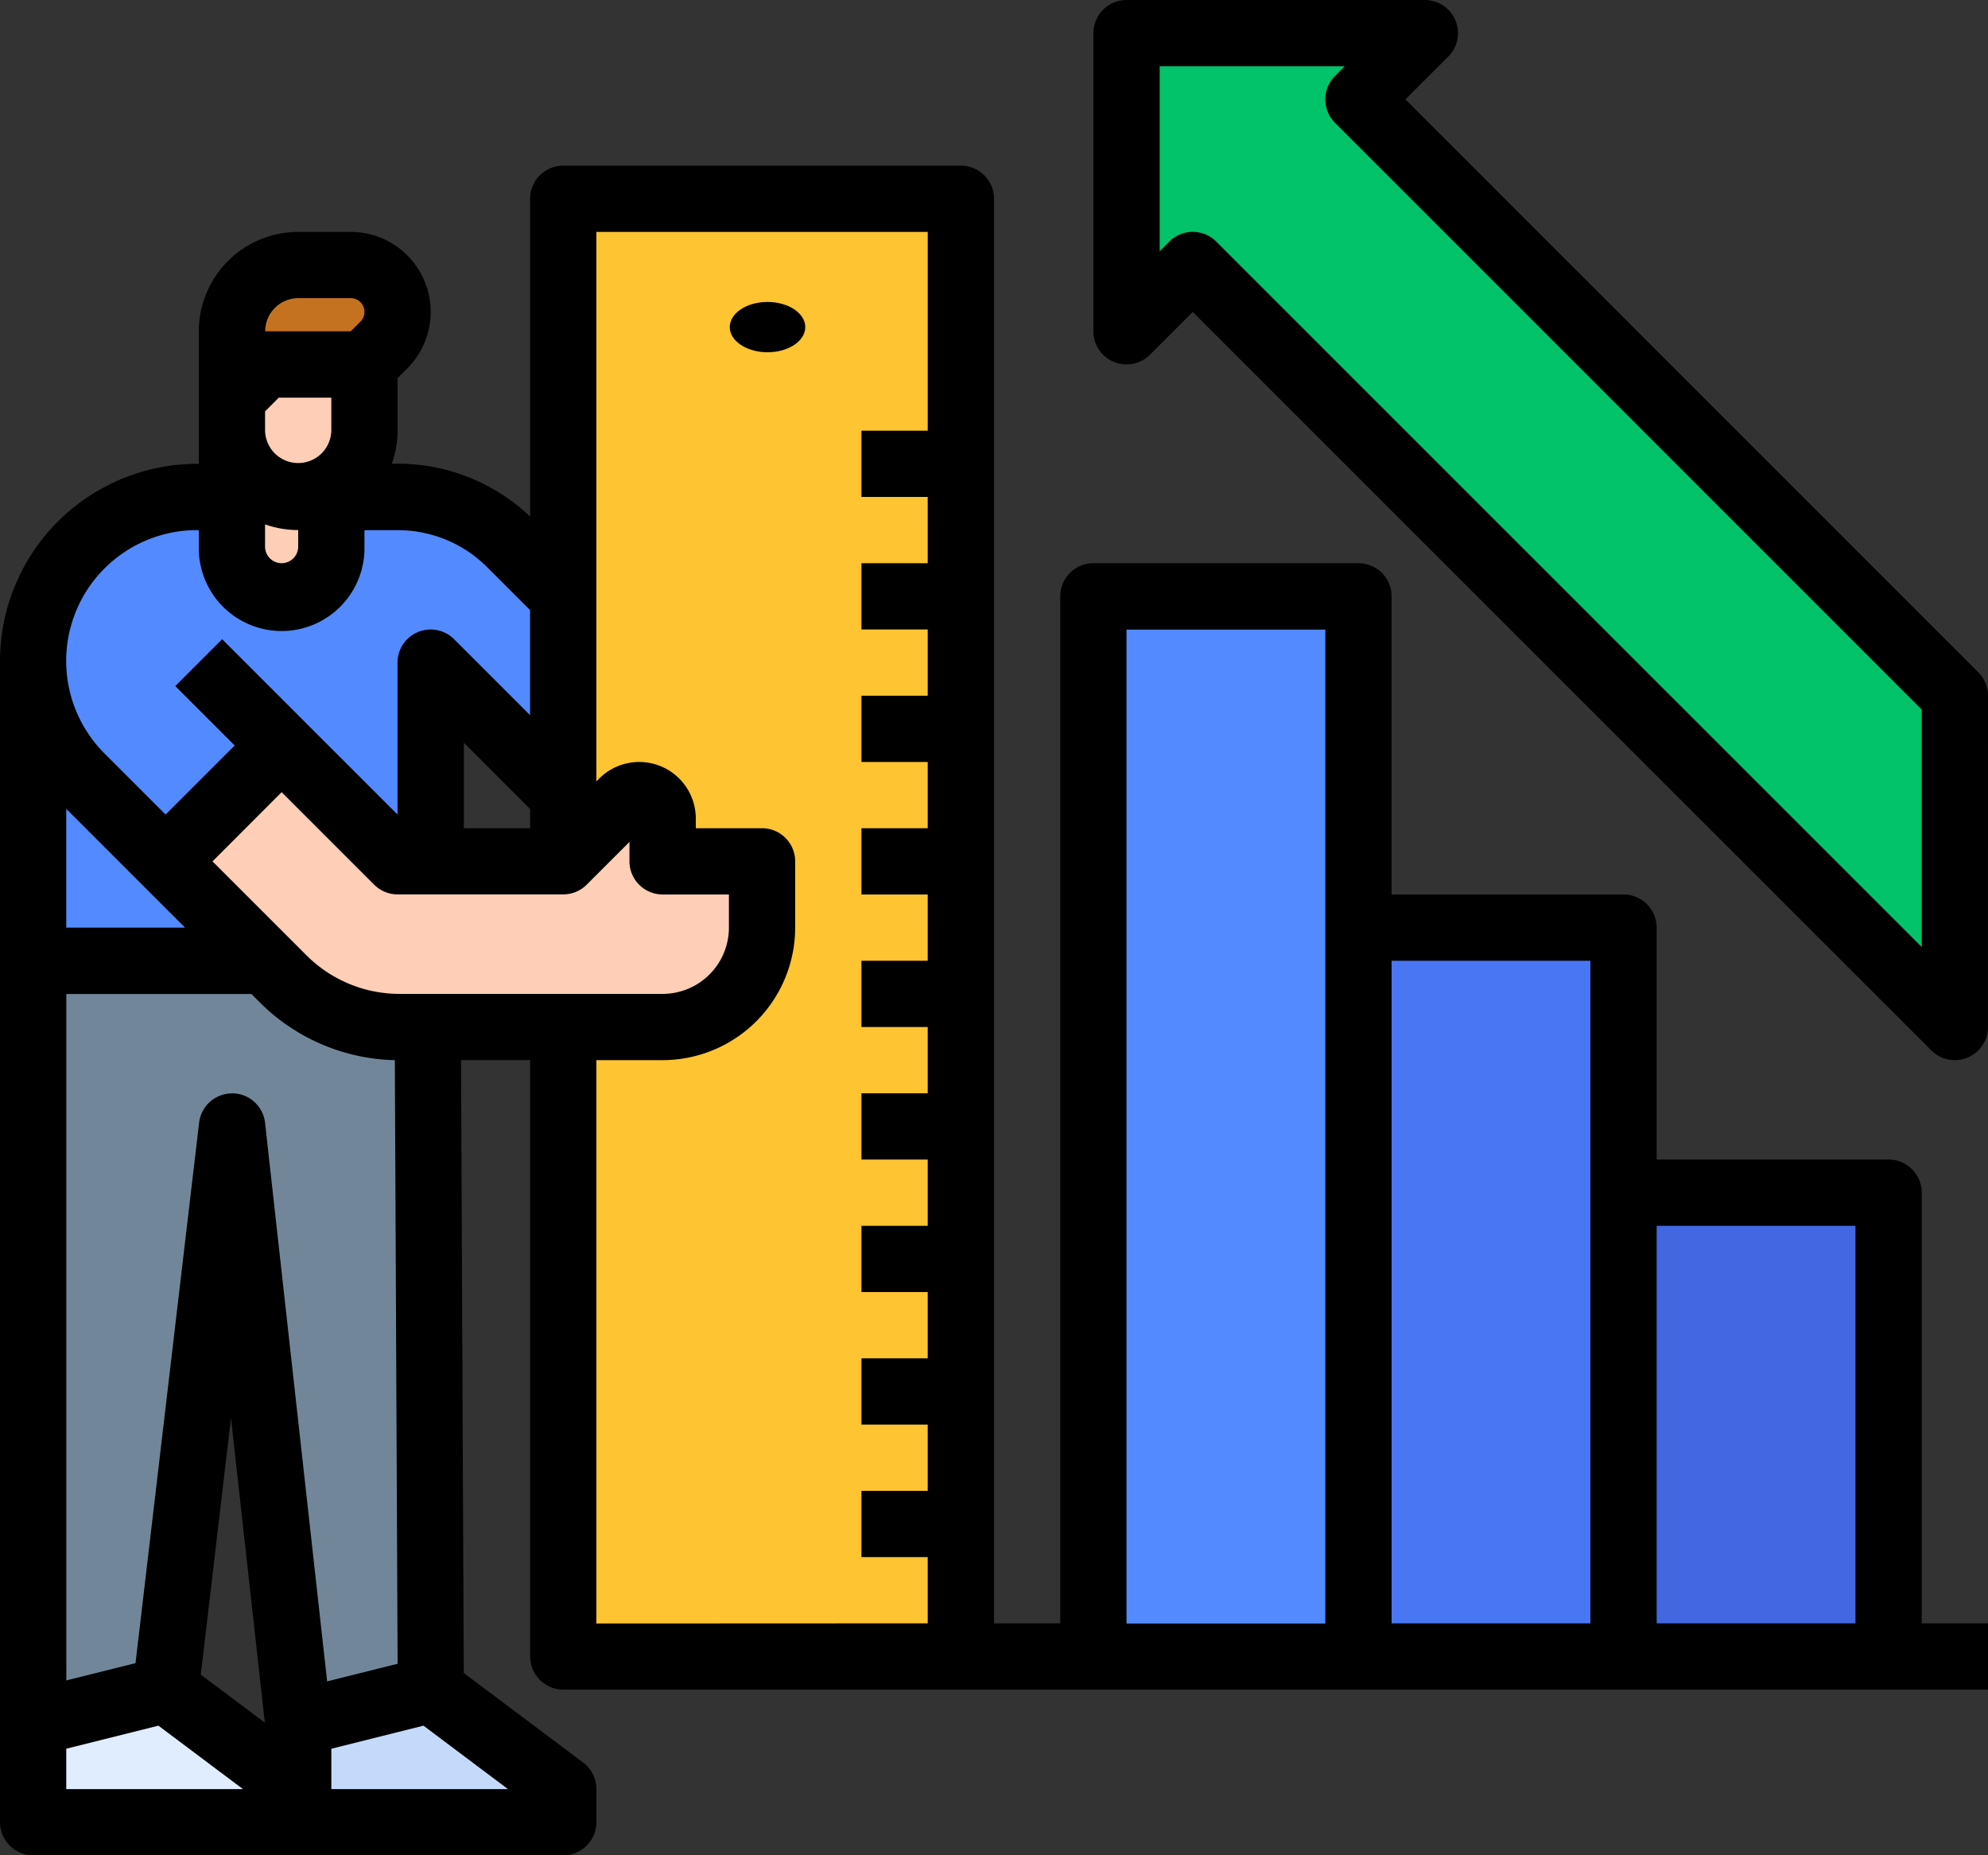 <svg xmlns="http://www.w3.org/2000/svg" width="79" height="73.733" viewBox="0 0 79 73.733">
  <rect x="0" y="0" width="79" height="73.733" fill="#333333" stroke="none"/>
  <g id="medicion" transform="translate(-16 -32)">
    <rect id="Rectángulo_12479" data-name="Rectángulo 12479" width="10" height="18" transform="translate(91 97) rotate(180)" fill="#4367e0"/>
    <rect id="Rectángulo_12480" data-name="Rectángulo 12480" width="11" height="28" transform="translate(81 97) rotate(180)" fill="#4976f2"/>
    <rect id="Rectángulo_12481" data-name="Rectángulo 12481" width="11" height="41" transform="translate(70 97) rotate(180)" fill="#548aff"/>
    <rect id="Rectángulo_12482" data-name="Rectángulo 12482" width="16" height="58" transform="translate(38 40)" fill="#ffc431"/>
    <path id="Trazado_70696" data-name="Trazado 70696" d="M93.442,440l5.267,3.95v1.317h-10.5l0-3.95Z" transform="translate(-60.325 -340.85)" fill="#c5dafa"/>
    <path id="Trazado_70697" data-name="Trazado 70697" d="M24.035,294.283,24.01,264H39.8v28.967l-5.267,1.317-2.633-23.7-2.633,22.383L24,294.283Z" transform="translate(-6.683 -193.817)" fill="#718799"/>
    <path id="Trazado_70698" data-name="Trazado 70698" d="M24,170.433h.01L24,158.517A6.517,6.517,0,0,1,30.517,152h7.966a6.357,6.357,0,0,1,4.5,1.862l2.088,2.088v7.9L39.8,158.583v11.85Z" transform="translate(-6.683 -100.25)" fill="#548aff"/>
    <path id="Trazado_70699" data-name="Trazado 70699" d="M75.95,128v5.925a1.975,1.975,0,0,1-3.95,0V128Z" transform="translate(-46.783 -80.2)" fill="#ffceb6"/>
    <path id="Trazado_70700" data-name="Trazado 70700" d="M74.633,125.267h0A2.633,2.633,0,0,1,72,122.633v-1.317L73.317,120h3.95v2.633A2.633,2.633,0,0,1,74.633,125.267Z" transform="translate(-46.783 -73.517)" fill="#ffceb6"/>
    <path id="Trazado_70701" data-name="Trazado 70701" d="M77.267,99.95l.771-.771a1.862,1.862,0,0,0,.545-1.317h0A1.862,1.862,0,0,0,76.721,96H74.633A2.633,2.633,0,0,0,72,98.633v2.633l1.317-1.317Z" transform="translate(-46.783 -53.467)" fill="#c47220"/>
    <path id="Trazado_70702" data-name="Trazado 70702" d="M60.608,212l4.608,4.608H71.8l2.361-2.361a.931.931,0,0,1,.658-.273h0a.931.931,0,0,1,.931.931v1.7H79.7v2.633a3.95,3.95,0,0,1-3.95,3.95H65.31a6.583,6.583,0,0,1-4.655-1.928L56,216.608h0Z" transform="translate(-33.417 -150.375)" fill="#ffceb6"/>
    <path id="Trazado_70703" data-name="Trazado 70703" d="M29.442,440l5.267,3.95v1.317h-10.5l0-3.95Z" transform="translate(-6.859 -340.85)" fill="#e0edff"/>
    <path id="Trazado_70704" data-name="Trazado 70704" d="M290.633,49.217,320.917,79.5V66.333l-23.7-23.7L299.85,40H288V51.85Z" transform="translate(-227.233 -6.683)" fill="#02c26a"/>
    <ellipse id="Elipse_726" data-name="Elipse 726" cx="1.5" cy="1" rx="1.5" ry="1" transform="translate(45 44)"/>
    <path id="Trazado_70705" data-name="Trazado 70705" d="M95,132.567v-2.633H92.367V112.817A1.317,1.317,0,0,0,91.05,111.5H81.833v-9.217a1.317,1.317,0,0,0-1.317-1.317H71.3V89.117A1.317,1.317,0,0,0,69.983,87.8H59.45a1.317,1.317,0,0,0-1.317,1.317v40.817H55.5V73.317A1.317,1.317,0,0,0,54.183,72h-15.8a1.317,1.317,0,0,0-1.317,1.317V85.946a7.619,7.619,0,0,0-5.267-2.1h-.227a3.931,3.931,0,0,0,.227-1.317V80.445l.386-.386a3.179,3.179,0,0,0-2.248-5.426H27.85a3.954,3.954,0,0,0-3.95,3.95V83.85h-.066A7.843,7.843,0,0,0,16,91.684v46.15a1.317,1.317,0,0,0,1.317,1.317H38.383a1.317,1.317,0,0,0,1.317-1.317v-1.317a1.316,1.316,0,0,0-.527-1.053l-4.743-3.557L34.32,107.55h2.747v23.7a1.317,1.317,0,0,0,1.317,1.317Zm-5.267-18.433v15.8h-7.9v-15.8Zm-47.4-13.167h2.633v1.317a2.636,2.636,0,0,1-2.633,2.633H31.893a5.232,5.232,0,0,1-3.724-1.543L24.445,99.65,27.192,96.9l3.677,3.677a1.317,1.317,0,0,0,.931.386h6.583a1.317,1.317,0,0,0,.931-.386l1.7-1.7v.771a1.317,1.317,0,0,0,1.317,1.317Zm-18.979,1.317H18.633V97.562Zm13.712-3.95H34.433v-3.4l2.633,2.633ZM26.533,86.257a3.931,3.931,0,0,0,1.317.226v.658a.658.658,0,1,1-1.317,0Zm1.317-8.99h2.088a.545.545,0,0,1,.386.931l-.386.386h-3.4a1.318,1.318,0,0,1,1.317-1.317Zm-1.317,4.5.545-.545h2.088v1.317a1.317,1.317,0,0,1-2.633,0Zm-2.7,4.721H23.9v.658a3.292,3.292,0,1,0,6.583,0v-.658H31.8a5.007,5.007,0,0,1,3.564,1.476l1.7,1.7v4.176l-3.019-3.019a1.317,1.317,0,0,0-2.248.931v6.038l-6.969-6.969-1.862,1.862,2.361,2.361-2.746,2.746-2.427-2.427a5.2,5.2,0,0,1,3.677-8.878Zm-5.2,50.033v-1.605L22.295,134l3.361,2.521Zm5.346-4.549,1.2-10.2,1.345,12.107Zm1.241-23.1h0a1.317,1.317,0,0,0-1.308,1.163l-2.527,21.48-2.749.687v-27.28h7.355l.32.32a7.844,7.844,0,0,0,5.379,2.309L31.8,131.54l-2.8.7-2.467-22.2a1.317,1.317,0,0,0-1.3-1.171Zm10.968,27.65H29.167v-1.605L32.828,134Zm3.511-6.583V107.55h2.633a5.273,5.273,0,0,0,5.267-5.267V99.65a1.317,1.317,0,0,0-1.317-1.317H43.65v-.386a2.248,2.248,0,0,0-3.837-1.589l-.113.113V74.633H52.867v7.9H50.233v2.633h2.633V87.8H50.233v2.633h2.633v2.633H50.233V95.7h2.633v2.633H50.233v2.633h2.633V103.6H50.233v2.633h2.633v2.633H50.233V111.5h2.633v2.633H50.233v2.633h2.633V119.4H50.233v2.633h2.633v2.633H50.233V127.3h2.633v2.633Zm21.067-39.5h7.9v39.5h-7.9ZM71.3,103.6h7.9v26.333H71.3Z" transform="translate(0 -33.417)"/>
    <path id="Trazado_70706" data-name="Trazado 70706" d="M315.55,59.65a1.317,1.317,0,0,0-.386-.931L292.4,35.95l1.7-1.7A1.317,1.317,0,0,0,293.167,32h-11.85A1.317,1.317,0,0,0,280,33.317v11.85a1.317,1.317,0,0,0,2.248.931l1.7-1.7L313.3,73.748a1.317,1.317,0,0,0,2.248-.931Zm-2.633,9.988L284.881,41.6a1.317,1.317,0,0,0-1.862,0l-.386.386V34.633h7.355l-.386.386a1.317,1.317,0,0,0,0,1.862L312.917,60.2Z" transform="translate(-220.55)"/>
  </g>
</svg>
